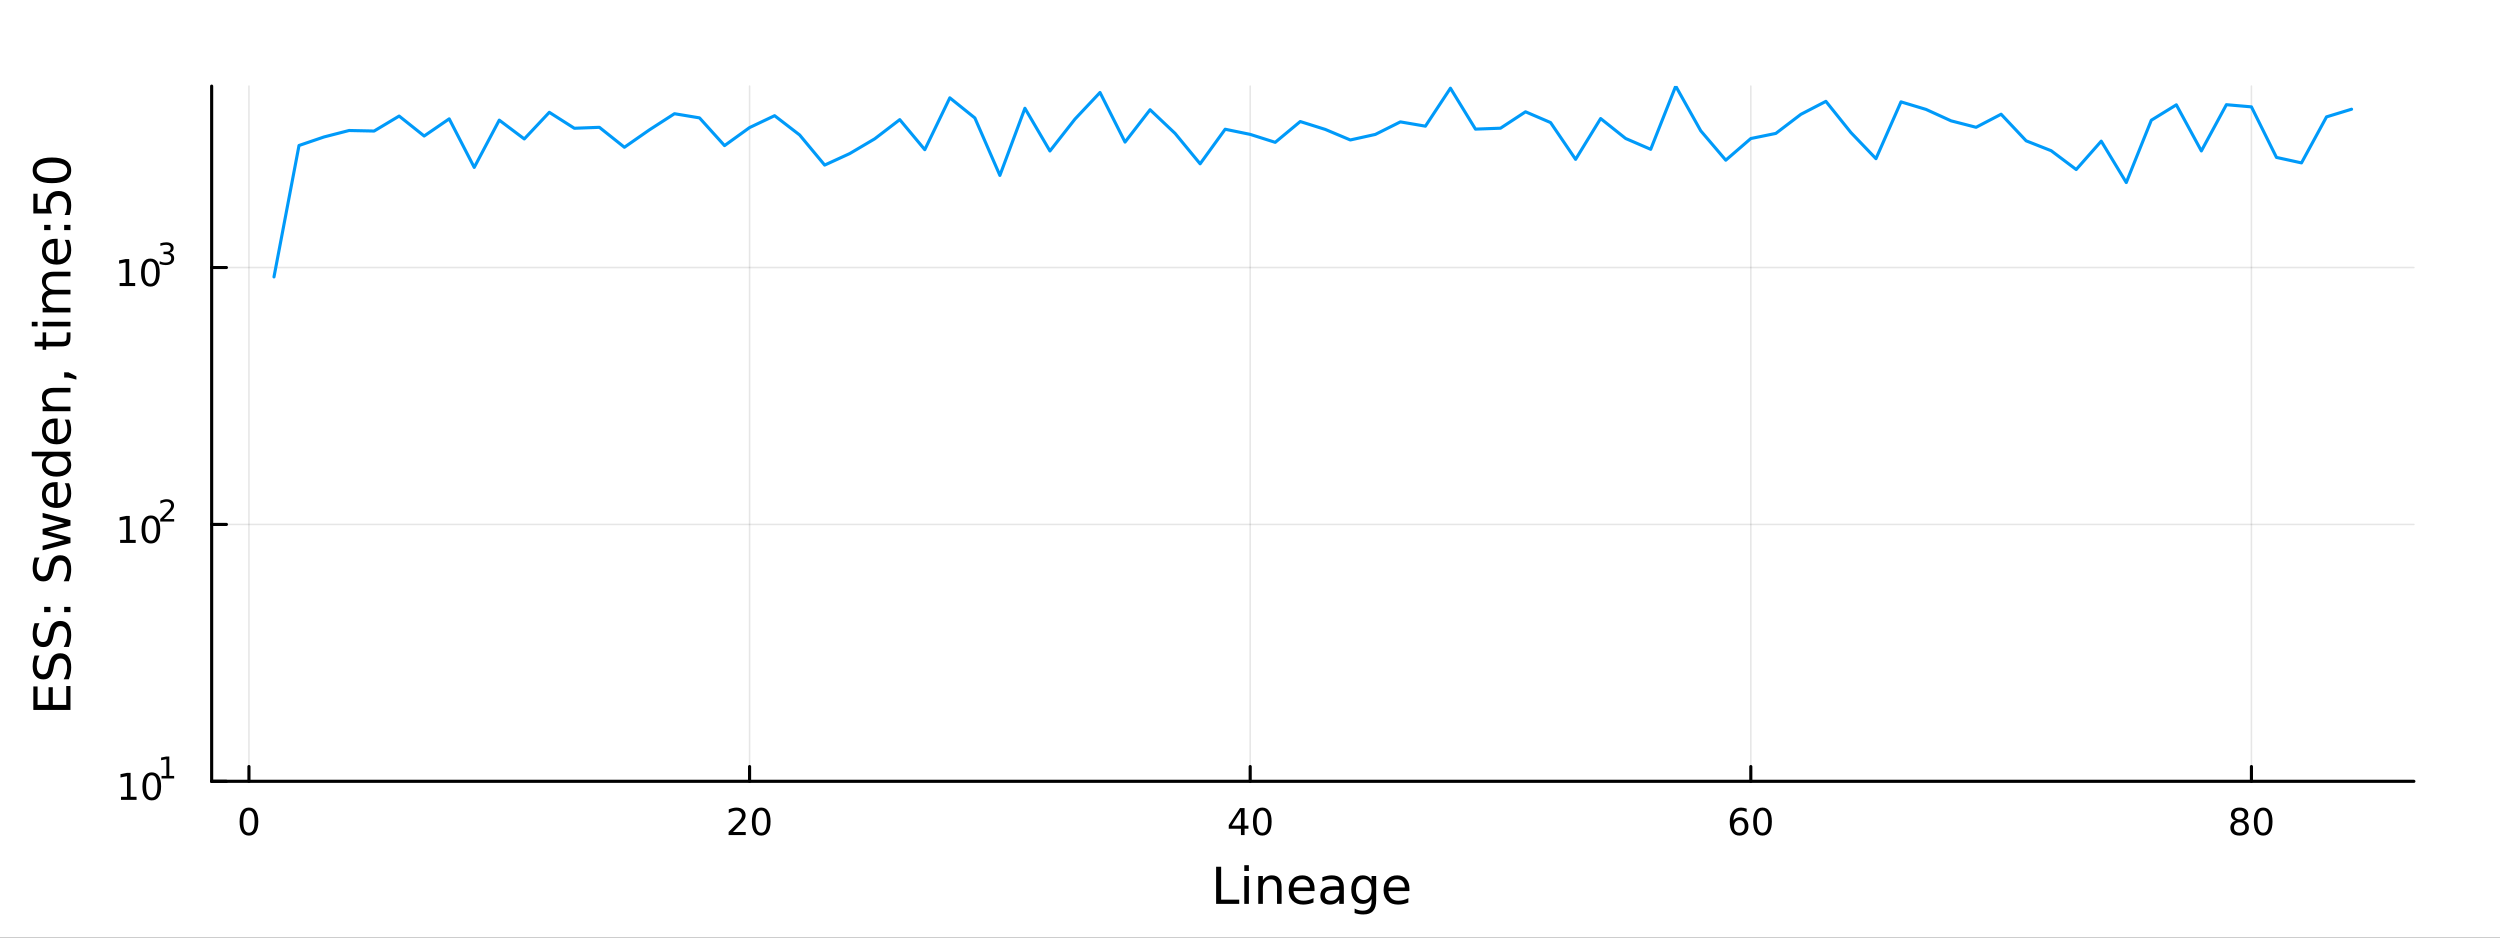 <?xml version="1.0" encoding="utf-8"?>
<svg xmlns="http://www.w3.org/2000/svg" xmlns:xlink="http://www.w3.org/1999/xlink" width="800" height="300" viewBox="0 0 3200 1200">
<rect x="0" y="0" width="3200" height="1200" fill="#333333" stroke="none"/>
<defs>
  <clipPath id="clip100">
    <rect x="0" y="0" width="3200" height="1200"/>
  </clipPath>
</defs>
<path clip-path="url(#clip100)" d="M0 1200 L3200 1200 L3200 0 L0 0  Z" fill="#ffffff" fill-rule="evenodd" fill-opacity="1"/>
<defs>
  <clipPath id="clip101">
    <rect x="640" y="0" width="2241" height="1200"/>
  </clipPath>
</defs>
<path clip-path="url(#clip100)" d="M270.918 1000.1 L3089.76 1000.1 L3089.76 110.236 L270.918 110.236  Z" fill="#ffffff" fill-rule="evenodd" fill-opacity="1"/>
<defs>
  <clipPath id="clip102">
    <rect x="270" y="110" width="2820" height="891"/>
  </clipPath>
</defs>
<polyline clip-path="url(#clip102)" style="stroke:#000000; stroke-linecap:round; stroke-linejoin:round; stroke-width:2; stroke-opacity:0.1; fill:none" points="318.657,1000.1 318.657,110.236 "/>
<polyline clip-path="url(#clip102)" style="stroke:#000000; stroke-linecap:round; stroke-linejoin:round; stroke-width:2; stroke-opacity:0.1; fill:none" points="959.449,1000.1 959.449,110.236 "/>
<polyline clip-path="url(#clip102)" style="stroke:#000000; stroke-linecap:round; stroke-linejoin:round; stroke-width:2; stroke-opacity:0.1; fill:none" points="1600.24,1000.1 1600.24,110.236 "/>
<polyline clip-path="url(#clip102)" style="stroke:#000000; stroke-linecap:round; stroke-linejoin:round; stroke-width:2; stroke-opacity:0.1; fill:none" points="2241.03,1000.1 2241.03,110.236 "/>
<polyline clip-path="url(#clip102)" style="stroke:#000000; stroke-linecap:round; stroke-linejoin:round; stroke-width:2; stroke-opacity:0.1; fill:none" points="2881.83,1000.1 2881.83,110.236 "/>
<polyline clip-path="url(#clip100)" style="stroke:#000000; stroke-linecap:round; stroke-linejoin:round; stroke-width:4; stroke-opacity:1; fill:none" points="270.918,1000.1 3089.76,1000.1 "/>
<polyline clip-path="url(#clip100)" style="stroke:#000000; stroke-linecap:round; stroke-linejoin:round; stroke-width:4; stroke-opacity:1; fill:none" points="318.657,1000.1 318.657,981.2 "/>
<polyline clip-path="url(#clip100)" style="stroke:#000000; stroke-linecap:round; stroke-linejoin:round; stroke-width:4; stroke-opacity:1; fill:none" points="959.449,1000.1 959.449,981.2 "/>
<polyline clip-path="url(#clip100)" style="stroke:#000000; stroke-linecap:round; stroke-linejoin:round; stroke-width:4; stroke-opacity:1; fill:none" points="1600.24,1000.1 1600.24,981.2 "/>
<polyline clip-path="url(#clip100)" style="stroke:#000000; stroke-linecap:round; stroke-linejoin:round; stroke-width:4; stroke-opacity:1; fill:none" points="2241.03,1000.1 2241.03,981.2 "/>
<polyline clip-path="url(#clip100)" style="stroke:#000000; stroke-linecap:round; stroke-linejoin:round; stroke-width:4; stroke-opacity:1; fill:none" points="2881.83,1000.1 2881.83,981.2 "/>
<path clip-path="url(#clip100)" d="M318.657 1037.42 Q315.046 1037.42 313.217 1040.98 Q311.411 1044.52 311.411 1051.65 Q311.411 1058.76 313.217 1062.32 Q315.046 1065.87 318.657 1065.87 Q322.291 1065.87 324.096 1062.32 Q325.925 1058.76 325.925 1051.65 Q325.925 1044.52 324.096 1040.98 Q322.291 1037.42 318.657 1037.42 M318.657 1033.71 Q324.467 1033.71 327.522 1038.32 Q330.601 1042.9 330.601 1051.65 Q330.601 1060.38 327.522 1064.99 Q324.467 1069.57 318.657 1069.57 Q312.847 1069.57 309.768 1064.99 Q306.712 1060.38 306.712 1051.65 Q306.712 1042.9 309.768 1038.32 Q312.847 1033.71 318.657 1033.71 Z" fill="#000000" fill-rule="nonzero" fill-opacity="1" /><path clip-path="url(#clip100)" d="M938.222 1064.96 L954.542 1064.96 L954.542 1068.9 L932.597 1068.9 L932.597 1064.96 Q935.259 1062.21 939.843 1057.58 Q944.449 1052.93 945.63 1051.58 Q947.875 1049.06 948.755 1047.32 Q949.658 1045.56 949.658 1043.87 Q949.658 1041.12 947.713 1039.38 Q945.792 1037.65 942.69 1037.65 Q940.491 1037.65 938.037 1038.41 Q935.607 1039.18 932.829 1040.73 L932.829 1036 Q935.653 1034.87 938.107 1034.29 Q940.56 1033.71 942.597 1033.71 Q947.968 1033.71 951.162 1036.4 Q954.357 1039.08 954.357 1043.57 Q954.357 1045.7 953.546 1047.62 Q952.759 1049.52 950.653 1052.12 Q950.074 1052.79 946.972 1056 Q943.871 1059.2 938.222 1064.96 Z" fill="#000000" fill-rule="nonzero" fill-opacity="1" /><path clip-path="url(#clip100)" d="M974.356 1037.42 Q970.745 1037.42 968.917 1040.98 Q967.111 1044.52 967.111 1051.65 Q967.111 1058.76 968.917 1062.32 Q970.745 1065.87 974.356 1065.87 Q977.991 1065.87 979.796 1062.32 Q981.625 1058.76 981.625 1051.65 Q981.625 1044.52 979.796 1040.98 Q977.991 1037.42 974.356 1037.42 M974.356 1033.71 Q980.167 1033.71 983.222 1038.32 Q986.301 1042.9 986.301 1051.65 Q986.301 1060.38 983.222 1064.99 Q980.167 1069.57 974.356 1069.57 Q968.546 1069.57 965.468 1064.99 Q962.412 1060.38 962.412 1051.65 Q962.412 1042.9 965.468 1038.32 Q968.546 1033.71 974.356 1033.71 Z" fill="#000000" fill-rule="nonzero" fill-opacity="1" /><path clip-path="url(#clip100)" d="M1588.41 1038.41 L1576.61 1056.86 L1588.41 1056.86 L1588.41 1038.41 M1587.19 1034.34 L1593.07 1034.34 L1593.07 1056.86 L1598 1056.86 L1598 1060.75 L1593.07 1060.75 L1593.07 1068.9 L1588.41 1068.9 L1588.41 1060.75 L1572.81 1060.75 L1572.81 1056.24 L1587.19 1034.34 Z" fill="#000000" fill-rule="nonzero" fill-opacity="1" /><path clip-path="url(#clip100)" d="M1615.73 1037.42 Q1612.12 1037.42 1610.29 1040.98 Q1608.48 1044.52 1608.48 1051.65 Q1608.48 1058.76 1610.29 1062.32 Q1612.12 1065.87 1615.73 1065.87 Q1619.36 1065.87 1621.17 1062.32 Q1623 1058.76 1623 1051.65 Q1623 1044.52 1621.17 1040.98 Q1619.36 1037.42 1615.73 1037.42 M1615.73 1033.71 Q1621.54 1033.71 1624.59 1038.32 Q1627.67 1042.9 1627.67 1051.65 Q1627.67 1060.38 1624.59 1064.99 Q1621.54 1069.57 1615.73 1069.57 Q1609.92 1069.57 1606.84 1064.99 Q1603.78 1060.38 1603.78 1051.65 Q1603.78 1042.9 1606.84 1038.32 Q1609.92 1033.71 1615.73 1033.71 Z" fill="#000000" fill-rule="nonzero" fill-opacity="1" /><path clip-path="url(#clip100)" d="M2226.44 1049.75 Q2223.29 1049.75 2221.44 1051.91 Q2219.61 1054.06 2219.61 1057.81 Q2219.61 1061.54 2221.44 1063.71 Q2223.29 1065.87 2226.44 1065.87 Q2229.59 1065.87 2231.42 1063.71 Q2233.27 1061.54 2233.27 1057.81 Q2233.27 1054.06 2231.42 1051.91 Q2229.59 1049.75 2226.44 1049.75 M2235.72 1035.1 L2235.72 1039.36 Q2233.96 1038.53 2232.16 1038.09 Q2230.37 1037.65 2228.62 1037.65 Q2223.99 1037.65 2221.53 1040.77 Q2219.1 1043.9 2218.75 1050.22 Q2220.12 1048.2 2222.18 1047.14 Q2224.24 1046.05 2226.72 1046.05 Q2231.93 1046.05 2234.93 1049.22 Q2237.97 1052.37 2237.97 1057.81 Q2237.97 1063.13 2234.82 1066.35 Q2231.67 1069.57 2226.44 1069.57 Q2220.44 1069.57 2217.27 1064.99 Q2214.1 1060.38 2214.1 1051.65 Q2214.1 1043.46 2217.99 1038.6 Q2221.88 1033.71 2228.43 1033.71 Q2230.19 1033.71 2231.97 1034.06 Q2233.78 1034.41 2235.72 1035.1 Z" fill="#000000" fill-rule="nonzero" fill-opacity="1" /><path clip-path="url(#clip100)" d="M2256.02 1037.42 Q2252.41 1037.42 2250.58 1040.98 Q2248.78 1044.52 2248.78 1051.65 Q2248.78 1058.76 2250.58 1062.32 Q2252.41 1065.87 2256.02 1065.87 Q2259.66 1065.87 2261.46 1062.32 Q2263.29 1058.76 2263.29 1051.65 Q2263.29 1044.52 2261.46 1040.98 Q2259.66 1037.42 2256.02 1037.42 M2256.02 1033.71 Q2261.83 1033.71 2264.89 1038.32 Q2267.97 1042.9 2267.97 1051.65 Q2267.97 1060.38 2264.89 1064.99 Q2261.83 1069.57 2256.02 1069.57 Q2250.21 1069.57 2247.13 1064.99 Q2244.08 1060.38 2244.08 1051.65 Q2244.08 1042.9 2247.13 1038.32 Q2250.21 1033.71 2256.02 1033.71 Z" fill="#000000" fill-rule="nonzero" fill-opacity="1" /><path clip-path="url(#clip100)" d="M2866.7 1052.49 Q2863.37 1052.49 2861.44 1054.27 Q2859.55 1056.05 2859.55 1059.18 Q2859.55 1062.3 2861.44 1064.08 Q2863.37 1065.87 2866.7 1065.87 Q2870.03 1065.87 2871.95 1064.08 Q2873.88 1062.28 2873.88 1059.18 Q2873.88 1056.05 2871.95 1054.27 Q2870.06 1052.49 2866.7 1052.49 M2862.02 1050.5 Q2859.01 1049.75 2857.32 1047.69 Q2855.66 1045.63 2855.66 1042.67 Q2855.66 1038.53 2858.6 1036.12 Q2861.56 1033.71 2866.7 1033.71 Q2871.86 1033.71 2874.8 1036.12 Q2877.74 1038.53 2877.74 1042.67 Q2877.74 1045.63 2876.05 1047.69 Q2874.38 1049.75 2871.4 1050.5 Q2874.78 1051.28 2876.65 1053.57 Q2878.55 1055.87 2878.55 1059.18 Q2878.55 1064.2 2875.47 1066.88 Q2872.42 1069.57 2866.7 1069.57 Q2860.98 1069.57 2857.9 1066.88 Q2854.85 1064.2 2854.85 1059.18 Q2854.85 1055.87 2856.75 1053.57 Q2858.64 1051.28 2862.02 1050.5 M2860.31 1043.11 Q2860.31 1045.8 2861.98 1047.3 Q2863.67 1048.81 2866.7 1048.81 Q2869.71 1048.81 2871.4 1047.3 Q2873.11 1045.8 2873.11 1043.11 Q2873.11 1040.43 2871.4 1038.92 Q2869.71 1037.42 2866.7 1037.42 Q2863.67 1037.42 2861.98 1038.92 Q2860.31 1040.43 2860.31 1043.11 Z" fill="#000000" fill-rule="nonzero" fill-opacity="1" /><path clip-path="url(#clip100)" d="M2896.86 1037.42 Q2893.25 1037.42 2891.42 1040.98 Q2889.62 1044.52 2889.62 1051.65 Q2889.62 1058.76 2891.42 1062.32 Q2893.25 1065.87 2896.86 1065.87 Q2900.5 1065.87 2902.3 1062.32 Q2904.13 1058.76 2904.13 1051.65 Q2904.13 1044.52 2902.3 1040.98 Q2900.5 1037.42 2896.86 1037.42 M2896.86 1033.71 Q2902.67 1033.71 2905.73 1038.32 Q2908.81 1042.9 2908.81 1051.65 Q2908.81 1060.38 2905.73 1064.99 Q2902.67 1069.57 2896.86 1069.57 Q2891.05 1069.57 2887.97 1064.99 Q2884.92 1060.38 2884.92 1051.65 Q2884.92 1042.9 2887.97 1038.32 Q2891.05 1033.71 2896.86 1033.71 Z" fill="#000000" fill-rule="nonzero" fill-opacity="1" /><path clip-path="url(#clip100)" d="M1556.64 1109.44 L1563.07 1109.44 L1563.07 1151.55 L1586.21 1151.55 L1586.21 1156.96 L1556.64 1156.96 L1556.64 1109.44 Z" fill="#000000" fill-rule="nonzero" fill-opacity="1" /><path clip-path="url(#clip100)" d="M1592.7 1121.31 L1598.56 1121.31 L1598.56 1156.96 L1592.7 1156.96 L1592.7 1121.31 M1592.7 1107.44 L1598.56 1107.44 L1598.56 1114.85 L1592.7 1114.85 L1592.7 1107.44 Z" fill="#000000" fill-rule="nonzero" fill-opacity="1" /><path clip-path="url(#clip100)" d="M1640.44 1135.45 L1640.44 1156.96 L1634.59 1156.96 L1634.59 1135.64 Q1634.59 1130.58 1632.61 1128.06 Q1630.64 1125.55 1626.69 1125.55 Q1621.95 1125.55 1619.21 1128.57 Q1616.48 1131.59 1616.48 1136.81 L1616.48 1156.96 L1610.59 1156.96 L1610.59 1121.31 L1616.48 1121.31 L1616.48 1126.85 Q1618.58 1123.64 1621.41 1122.05 Q1624.27 1120.45 1628 1120.45 Q1634.14 1120.45 1637.29 1124.27 Q1640.44 1128.06 1640.44 1135.45 Z" fill="#000000" fill-rule="nonzero" fill-opacity="1" /><path clip-path="url(#clip100)" d="M1682.62 1137.67 L1682.62 1140.54 L1655.69 1140.54 Q1656.07 1146.59 1659.32 1149.77 Q1662.6 1152.92 1668.42 1152.92 Q1671.79 1152.92 1674.95 1152.09 Q1678.13 1151.26 1681.25 1149.61 L1681.25 1155.15 Q1678.1 1156.48 1674.79 1157.18 Q1671.48 1157.88 1668.07 1157.88 Q1659.54 1157.88 1654.54 1152.92 Q1649.58 1147.95 1649.58 1139.49 Q1649.58 1130.74 1654.29 1125.61 Q1659.03 1120.45 1667.05 1120.45 Q1674.25 1120.45 1678.42 1125.1 Q1682.62 1129.72 1682.62 1137.67 M1676.76 1135.95 Q1676.7 1131.15 1674.05 1128.28 Q1671.44 1125.42 1667.12 1125.42 Q1662.21 1125.42 1659.25 1128.19 Q1656.33 1130.96 1655.88 1135.99 L1676.76 1135.95 Z" fill="#000000" fill-rule="nonzero" fill-opacity="1" /><path clip-path="url(#clip100)" d="M1708.43 1139.04 Q1701.33 1139.04 1698.59 1140.67 Q1695.86 1142.29 1695.86 1146.2 Q1695.86 1149.32 1697.89 1151.17 Q1699.96 1152.98 1703.5 1152.98 Q1708.37 1152.98 1711.29 1149.55 Q1714.25 1146.08 1714.25 1140.35 L1714.25 1139.04 L1708.43 1139.04 M1720.11 1136.62 L1720.11 1156.96 L1714.25 1156.96 L1714.25 1151.55 Q1712.25 1154.8 1709.26 1156.36 Q1706.27 1157.88 1701.94 1157.88 Q1696.46 1157.88 1693.22 1154.83 Q1690 1151.74 1690 1146.59 Q1690 1140.57 1694.01 1137.51 Q1698.05 1134.46 1706.04 1134.46 L1714.25 1134.46 L1714.25 1133.89 Q1714.25 1129.84 1711.58 1127.65 Q1708.94 1125.42 1704.13 1125.42 Q1701.08 1125.42 1698.18 1126.15 Q1695.28 1126.88 1692.61 1128.35 L1692.61 1122.94 Q1695.83 1121.7 1698.85 1121.09 Q1701.87 1120.45 1704.74 1120.45 Q1712.47 1120.45 1716.29 1124.46 Q1720.11 1128.48 1720.11 1136.62 Z" fill="#000000" fill-rule="nonzero" fill-opacity="1" /><path clip-path="url(#clip100)" d="M1755.63 1138.72 Q1755.63 1132.36 1752.99 1128.86 Q1750.38 1125.36 1745.64 1125.36 Q1740.93 1125.36 1738.28 1128.86 Q1735.67 1132.36 1735.67 1138.72 Q1735.67 1145.06 1738.28 1148.56 Q1740.93 1152.06 1745.64 1152.06 Q1750.38 1152.06 1752.99 1148.56 Q1755.63 1145.06 1755.63 1138.72 M1761.49 1152.54 Q1761.49 1161.64 1757.45 1166.06 Q1753.4 1170.52 1745.06 1170.52 Q1741.98 1170.52 1739.24 1170.04 Q1736.5 1169.6 1733.92 1168.64 L1733.92 1162.95 Q1736.5 1164.35 1739.02 1165.01 Q1741.53 1165.68 1744.14 1165.68 Q1749.9 1165.68 1752.77 1162.66 Q1755.63 1159.67 1755.63 1153.59 L1755.63 1150.69 Q1753.82 1153.84 1750.98 1155.4 Q1748.15 1156.96 1744.2 1156.96 Q1737.65 1156.96 1733.64 1151.96 Q1729.63 1146.97 1729.63 1138.72 Q1729.63 1130.45 1733.64 1125.45 Q1737.65 1120.45 1744.2 1120.45 Q1748.15 1120.45 1750.98 1122.01 Q1753.82 1123.57 1755.63 1126.72 L1755.63 1121.31 L1761.49 1121.31 L1761.49 1152.54 Z" fill="#000000" fill-rule="nonzero" fill-opacity="1" /><path clip-path="url(#clip100)" d="M1804.04 1137.67 L1804.04 1140.54 L1777.12 1140.54 Q1777.5 1146.59 1780.74 1149.77 Q1784.02 1152.92 1789.85 1152.92 Q1793.22 1152.92 1796.37 1152.09 Q1799.55 1151.26 1802.67 1149.61 L1802.67 1155.15 Q1799.52 1156.48 1796.21 1157.18 Q1792.9 1157.88 1789.5 1157.88 Q1780.97 1157.88 1775.97 1152.92 Q1771 1147.95 1771 1139.49 Q1771 1130.74 1775.71 1125.61 Q1780.46 1120.45 1788.48 1120.45 Q1795.67 1120.45 1799.84 1125.1 Q1804.04 1129.72 1804.04 1137.67 M1798.19 1135.95 Q1798.12 1131.15 1795.48 1128.28 Q1792.87 1125.42 1788.54 1125.42 Q1783.64 1125.42 1780.68 1128.19 Q1777.75 1130.96 1777.31 1135.99 L1798.19 1135.95 Z" fill="#000000" fill-rule="nonzero" fill-opacity="1" /><polyline clip-path="url(#clip102)" style="stroke:#000000; stroke-linecap:round; stroke-linejoin:round; stroke-width:2; stroke-opacity:0.1; fill:none" points="270.918,1000.1 3089.76,1000.1 "/>
<polyline clip-path="url(#clip102)" style="stroke:#000000; stroke-linecap:round; stroke-linejoin:round; stroke-width:2; stroke-opacity:0.1; fill:none" points="270.918,671.27 3089.76,671.27 "/>
<polyline clip-path="url(#clip102)" style="stroke:#000000; stroke-linecap:round; stroke-linejoin:round; stroke-width:2; stroke-opacity:0.1; fill:none" points="270.918,342.441 3089.76,342.441 "/>
<polyline clip-path="url(#clip100)" style="stroke:#000000; stroke-linecap:round; stroke-linejoin:round; stroke-width:4; stroke-opacity:1; fill:none" points="270.918,1000.1 270.918,110.236 "/>
<polyline clip-path="url(#clip100)" style="stroke:#000000; stroke-linecap:round; stroke-linejoin:round; stroke-width:4; stroke-opacity:1; fill:none" points="270.918,1000.1 289.815,1000.1 "/>
<polyline clip-path="url(#clip100)" style="stroke:#000000; stroke-linecap:round; stroke-linejoin:round; stroke-width:4; stroke-opacity:1; fill:none" points="270.918,671.27 289.815,671.27 "/>
<polyline clip-path="url(#clip100)" style="stroke:#000000; stroke-linecap:round; stroke-linejoin:round; stroke-width:4; stroke-opacity:1; fill:none" points="270.918,342.441 289.815,342.441 "/>
<path clip-path="url(#clip100)" d="M154.902 1019.89 L162.54 1019.89 L162.54 993.525 L154.23 995.191 L154.23 990.932 L162.494 989.265 L167.17 989.265 L167.17 1019.89 L174.809 1019.89 L174.809 1023.83 L154.902 1023.83 L154.902 1019.89 Z" fill="#000000" fill-rule="nonzero" fill-opacity="1" /><path clip-path="url(#clip100)" d="M194.253 992.344 Q190.642 992.344 188.813 995.909 Q187.008 999.45 187.008 1006.58 Q187.008 1013.69 188.813 1017.25 Q190.642 1020.79 194.253 1020.79 Q197.887 1020.79 199.693 1017.25 Q201.522 1013.69 201.522 1006.58 Q201.522 999.45 199.693 995.909 Q197.887 992.344 194.253 992.344 M194.253 988.64 Q200.063 988.64 203.119 993.247 Q206.198 997.83 206.198 1006.58 Q206.198 1015.31 203.119 1019.91 Q200.063 1024.5 194.253 1024.5 Q188.443 1024.5 185.364 1019.91 Q182.309 1015.31 182.309 1006.58 Q182.309 997.83 185.364 993.247 Q188.443 988.64 194.253 988.64 Z" fill="#000000" fill-rule="nonzero" fill-opacity="1" /><path clip-path="url(#clip100)" d="M206.743 993.218 L212.95 993.218 L212.95 971.796 L206.198 973.15 L206.198 969.689 L212.912 968.335 L216.711 968.335 L216.711 993.218 L222.918 993.218 L222.918 996.415 L206.743 996.415 L206.743 993.218 Z" fill="#000000" fill-rule="nonzero" fill-opacity="1" /><path clip-path="url(#clip100)" d="M153.792 691.062 L161.431 691.062 L161.431 664.696 L153.121 666.363 L153.121 662.104 L161.384 660.437 L166.06 660.437 L166.06 691.062 L173.699 691.062 L173.699 694.997 L153.792 694.997 L153.792 691.062 Z" fill="#000000" fill-rule="nonzero" fill-opacity="1" /><path clip-path="url(#clip100)" d="M193.143 663.516 Q189.532 663.516 187.704 667.081 Q185.898 670.622 185.898 677.752 Q185.898 684.858 187.704 688.423 Q189.532 691.965 193.143 691.965 Q196.778 691.965 198.583 688.423 Q200.412 684.858 200.412 677.752 Q200.412 670.622 198.583 667.081 Q196.778 663.516 193.143 663.516 M193.143 659.812 Q198.954 659.812 202.009 664.419 Q205.088 669.002 205.088 677.752 Q205.088 686.479 202.009 691.085 Q198.954 695.668 193.143 695.668 Q187.333 695.668 184.255 691.085 Q181.199 686.479 181.199 677.752 Q181.199 669.002 184.255 664.419 Q187.333 659.812 193.143 659.812 Z" fill="#000000" fill-rule="nonzero" fill-opacity="1" /><path clip-path="url(#clip100)" d="M209.658 664.389 L222.918 664.389 L222.918 667.587 L205.088 667.587 L205.088 664.389 Q207.251 662.151 210.975 658.39 Q214.717 654.609 215.677 653.519 Q217.501 651.469 218.216 650.058 Q218.949 648.629 218.949 647.256 Q218.949 645.017 217.369 643.607 Q215.808 642.196 213.288 642.196 Q211.501 642.196 209.508 642.817 Q207.533 643.438 205.276 644.698 L205.276 640.861 Q207.57 639.939 209.564 639.469 Q211.558 638.999 213.213 638.999 Q217.576 638.999 220.172 641.181 Q222.767 643.362 222.767 647.011 Q222.767 648.741 222.109 650.302 Q221.469 651.845 219.758 653.951 Q219.288 654.497 216.767 657.111 Q214.247 659.706 209.658 664.389 Z" fill="#000000" fill-rule="nonzero" fill-opacity="1" /><path clip-path="url(#clip100)" d="M153.134 362.234 L160.772 362.234 L160.772 335.868 L152.462 337.535 L152.462 333.276 L160.726 331.609 L165.402 331.609 L165.402 362.234 L173.041 362.234 L173.041 366.169 L153.134 366.169 L153.134 362.234 Z" fill="#000000" fill-rule="nonzero" fill-opacity="1" /><path clip-path="url(#clip100)" d="M192.485 334.688 Q188.874 334.688 187.045 338.253 Q185.24 341.794 185.24 348.924 Q185.24 356.03 187.045 359.595 Q188.874 363.137 192.485 363.137 Q196.119 363.137 197.925 359.595 Q199.754 356.03 199.754 348.924 Q199.754 341.794 197.925 338.253 Q196.119 334.688 192.485 334.688 M192.485 330.984 Q198.295 330.984 201.351 335.591 Q204.43 340.174 204.43 348.924 Q204.43 357.651 201.351 362.257 Q198.295 366.84 192.485 366.84 Q186.675 366.84 183.596 362.257 Q180.541 357.651 180.541 348.924 Q180.541 340.174 183.596 335.591 Q186.675 330.984 192.485 330.984 Z" fill="#000000" fill-rule="nonzero" fill-opacity="1" /><path clip-path="url(#clip100)" d="M217.125 323.618 Q219.852 324.201 221.375 326.045 Q222.918 327.888 222.918 330.596 Q222.918 334.753 220.059 337.028 Q217.2 339.304 211.934 339.304 Q210.166 339.304 208.285 338.947 Q206.423 338.608 204.43 337.912 L204.43 334.245 Q206.009 335.166 207.89 335.637 Q209.771 336.107 211.821 336.107 Q215.395 336.107 217.256 334.696 Q219.137 333.286 219.137 330.596 Q219.137 328.113 217.388 326.722 Q215.658 325.311 212.555 325.311 L209.282 325.311 L209.282 322.189 L212.705 322.189 Q215.507 322.189 216.993 321.079 Q218.479 319.951 218.479 317.844 Q218.479 315.682 216.937 314.534 Q215.413 313.368 212.555 313.368 Q210.994 313.368 209.207 313.707 Q207.42 314.045 205.276 314.76 L205.276 311.375 Q207.439 310.773 209.32 310.472 Q211.219 310.171 212.893 310.171 Q217.219 310.171 219.739 312.146 Q222.259 314.102 222.259 317.449 Q222.259 319.782 220.924 321.399 Q219.589 322.998 217.125 323.618 Z" fill="#000000" fill-rule="nonzero" fill-opacity="1" /><path clip-path="url(#clip100)" d="M42.686 908.718 L42.686 878.672 L48.097 878.672 L48.097 902.289 L62.165 902.289 L62.165 879.659 L67.576 879.659 L67.576 902.289 L84.795 902.289 L84.795 878.099 L90.206 878.099 L90.206 908.718 L42.686 908.718 Z" fill="#000000" fill-rule="nonzero" fill-opacity="1" /><path clip-path="url(#clip100)" d="M44.246 839.046 L50.516 839.046 Q48.766 842.706 47.906 845.952 Q47.047 849.199 47.047 852.223 Q47.047 857.474 49.084 860.339 Q51.121 863.172 54.877 863.172 Q58.028 863.172 59.651 861.294 Q61.242 859.384 62.229 854.101 L63.025 850.217 Q64.393 843.024 67.863 839.619 Q71.3 836.181 77.093 836.181 Q84 836.181 87.564 840.828 Q91.129 845.443 91.129 854.387 Q91.129 857.761 90.365 861.58 Q89.602 865.368 88.106 869.442 L81.485 869.442 Q83.681 865.527 84.795 861.771 Q85.909 858.015 85.909 854.387 Q85.909 848.881 83.745 845.889 Q81.581 842.897 77.57 842.897 Q74.069 842.897 72.096 845.061 Q70.123 847.194 69.136 852.095 L68.372 856.01 Q66.94 863.204 63.884 866.418 Q60.828 869.633 55.386 869.633 Q49.084 869.633 45.455 865.209 Q41.827 860.753 41.827 852.955 Q41.827 849.613 42.432 846.143 Q43.036 842.674 44.246 839.046 Z" fill="#000000" fill-rule="nonzero" fill-opacity="1" /><path clip-path="url(#clip100)" d="M44.246 797.669 L50.516 797.669 Q48.766 801.329 47.906 804.575 Q47.047 807.822 47.047 810.846 Q47.047 816.097 49.084 818.962 Q51.121 821.795 54.877 821.795 Q58.028 821.795 59.651 819.917 Q61.242 818.007 62.229 812.723 L63.025 808.84 Q64.393 801.647 67.863 798.241 Q71.3 794.804 77.093 794.804 Q84 794.804 87.564 799.451 Q91.129 804.066 91.129 813.01 Q91.129 816.384 90.365 820.203 Q89.602 823.991 88.106 828.065 L81.485 828.065 Q83.681 824.15 84.795 820.394 Q85.909 816.638 85.909 813.01 Q85.909 807.504 83.745 804.512 Q81.581 801.52 77.57 801.52 Q74.069 801.52 72.096 803.684 Q70.123 805.817 69.136 810.718 L68.372 814.633 Q66.94 821.826 63.884 825.041 Q60.828 828.256 55.386 828.256 Q49.084 828.256 45.455 823.832 Q41.827 819.376 41.827 811.578 Q41.827 808.236 42.432 804.766 Q43.036 801.297 44.246 797.669 Z" fill="#000000" fill-rule="nonzero" fill-opacity="1" /><path clip-path="url(#clip100)" d="M82.122 783.537 L82.122 776.821 L90.206 776.821 L90.206 783.537 L82.122 783.537 M56.5 783.537 L56.5 776.821 L64.584 776.821 L64.584 783.537 L56.5 783.537 Z" fill="#000000" fill-rule="nonzero" fill-opacity="1" /><path clip-path="url(#clip100)" d="M44.246 713.609 L50.516 713.609 Q48.766 717.27 47.906 720.516 Q47.047 723.763 47.047 726.786 Q47.047 732.038 49.084 734.903 Q51.121 737.735 54.877 737.735 Q58.028 737.735 59.651 735.858 Q61.242 733.948 62.229 728.664 L63.025 724.781 Q64.393 717.588 67.863 714.182 Q71.3 710.745 77.093 710.745 Q84 710.745 87.564 715.392 Q91.129 720.007 91.129 728.951 Q91.129 732.325 90.365 736.144 Q89.602 739.932 88.106 744.006 L81.485 744.006 Q83.681 740.091 84.795 736.335 Q85.909 732.579 85.909 728.951 Q85.909 723.444 83.745 720.453 Q81.581 717.461 77.57 717.461 Q74.069 717.461 72.096 719.625 Q70.123 721.758 69.136 726.659 L68.372 730.574 Q66.94 737.767 63.884 740.982 Q60.828 744.197 55.386 744.197 Q49.084 744.197 45.455 739.772 Q41.827 735.316 41.827 727.518 Q41.827 724.176 42.432 720.707 Q43.036 717.238 44.246 713.609 Z" fill="#000000" fill-rule="nonzero" fill-opacity="1" /><path clip-path="url(#clip100)" d="M54.558 704.379 L54.558 698.523 L82.376 691.202 L54.558 683.913 L54.558 677.007 L82.376 669.686 L54.558 662.397 L54.558 656.541 L90.206 665.867 L90.206 672.773 L60.988 680.444 L90.206 688.147 L90.206 695.053 L54.558 704.379 Z" fill="#000000" fill-rule="nonzero" fill-opacity="1" /><path clip-path="url(#clip100)" d="M70.918 617.169 L73.783 617.169 L73.783 644.096 Q79.83 643.714 83.013 640.467 Q86.164 637.189 86.164 631.364 Q86.164 627.991 85.337 624.84 Q84.509 621.657 82.854 618.538 L88.392 618.538 Q89.729 621.689 90.429 624.999 Q91.129 628.309 91.129 631.715 Q91.129 640.245 86.164 645.242 Q81.199 650.207 72.732 650.207 Q63.98 650.207 58.855 645.496 Q53.699 640.754 53.699 632.733 Q53.699 625.54 58.346 621.37 Q62.961 617.169 70.918 617.169 M69.2 623.025 Q64.393 623.089 61.529 625.731 Q58.664 628.341 58.664 632.669 Q58.664 637.571 61.433 640.531 Q64.202 643.459 69.231 643.905 L69.2 623.025 Z" fill="#000000" fill-rule="nonzero" fill-opacity="1" /><path clip-path="url(#clip100)" d="M59.969 584.099 L40.681 584.099 L40.681 578.243 L90.206 578.243 L90.206 584.099 L84.859 584.099 Q88.042 585.945 89.602 588.778 Q91.129 591.579 91.129 595.526 Q91.129 601.987 85.973 606.061 Q80.817 610.103 72.414 610.103 Q64.011 610.103 58.855 606.061 Q53.699 601.987 53.699 595.526 Q53.699 591.579 55.259 588.778 Q56.786 585.945 59.969 584.099 M72.414 604.056 Q78.875 604.056 82.567 601.414 Q86.228 598.74 86.228 594.093 Q86.228 589.446 82.567 586.773 Q78.875 584.099 72.414 584.099 Q65.953 584.099 62.293 586.773 Q58.601 589.446 58.601 594.093 Q58.601 598.74 62.293 601.414 Q65.953 604.056 72.414 604.056 Z" fill="#000000" fill-rule="nonzero" fill-opacity="1" /><path clip-path="url(#clip100)" d="M70.918 535.688 L73.783 535.688 L73.783 562.615 Q79.83 562.233 83.013 558.986 Q86.164 555.708 86.164 549.883 Q86.164 546.51 85.337 543.359 Q84.509 540.176 82.854 537.057 L88.392 537.057 Q89.729 540.208 90.429 543.518 Q91.129 546.828 91.129 550.234 Q91.129 558.764 86.164 563.761 Q81.199 568.726 72.732 568.726 Q63.98 568.726 58.855 564.015 Q53.699 559.273 53.699 551.252 Q53.699 544.059 58.346 539.889 Q62.961 535.688 70.918 535.688 M69.2 541.544 Q64.393 541.608 61.529 544.25 Q58.664 546.86 58.664 551.188 Q58.664 556.09 61.433 559.05 Q64.202 561.978 69.231 562.424 L69.2 541.544 Z" fill="#000000" fill-rule="nonzero" fill-opacity="1" /><path clip-path="url(#clip100)" d="M68.69 496.443 L90.206 496.443 L90.206 502.3 L68.881 502.3 Q63.82 502.3 61.306 504.273 Q58.791 506.247 58.791 510.193 Q58.791 514.936 61.815 517.673 Q64.839 520.41 70.059 520.41 L90.206 520.41 L90.206 526.298 L54.558 526.298 L54.558 520.41 L60.096 520.41 Q56.882 518.31 55.29 515.477 Q53.699 512.612 53.699 508.888 Q53.699 502.745 57.518 499.594 Q61.306 496.443 68.69 496.443 Z" fill="#000000" fill-rule="nonzero" fill-opacity="1" /><path clip-path="url(#clip100)" d="M82.122 483.266 L82.122 476.55 L87.596 476.55 L97.781 481.77 L97.781 485.876 L87.596 483.266 L82.122 483.266 Z" fill="#000000" fill-rule="nonzero" fill-opacity="1" /><path clip-path="url(#clip100)" d="M44.437 437.529 L54.558 437.529 L54.558 425.466 L59.11 425.466 L59.11 437.529 L78.462 437.529 Q82.822 437.529 84.063 436.351 Q85.305 435.142 85.305 431.481 L85.305 425.466 L90.206 425.466 L90.206 431.481 Q90.206 438.261 87.692 440.839 Q85.145 443.417 78.462 443.417 L59.11 443.417 L59.11 447.714 L54.558 447.714 L54.558 443.417 L44.437 443.417 L44.437 437.529 Z" fill="#000000" fill-rule="nonzero" fill-opacity="1" /><path clip-path="url(#clip100)" d="M54.558 417.763 L54.558 411.907 L90.206 411.907 L90.206 417.763 L54.558 417.763 M40.681 417.763 L40.681 411.907 L48.097 411.907 L48.097 417.763 L40.681 417.763 Z" fill="#000000" fill-rule="nonzero" fill-opacity="1" /><path clip-path="url(#clip100)" d="M61.401 371.898 Q57.455 369.702 55.577 366.647 Q53.699 363.591 53.699 359.453 Q53.699 353.883 57.614 350.86 Q61.497 347.836 68.69 347.836 L90.206 347.836 L90.206 353.724 L68.881 353.724 Q63.757 353.724 61.274 355.538 Q58.791 357.353 58.791 361.077 Q58.791 365.628 61.815 368.27 Q64.839 370.912 70.059 370.912 L90.206 370.912 L90.206 376.8 L68.881 376.8 Q63.725 376.8 61.274 378.614 Q58.791 380.428 58.791 384.216 Q58.791 388.704 61.847 391.346 Q64.871 393.987 70.059 393.987 L90.206 393.987 L90.206 399.876 L54.558 399.876 L54.558 393.987 L60.096 393.987 Q56.818 391.982 55.259 389.181 Q53.699 386.38 53.699 382.529 Q53.699 378.646 55.672 375.94 Q57.646 373.203 61.401 371.898 Z" fill="#000000" fill-rule="nonzero" fill-opacity="1" /><path clip-path="url(#clip100)" d="M70.918 305.663 L73.783 305.663 L73.783 332.59 Q79.83 332.208 83.013 328.962 Q86.164 325.683 86.164 319.859 Q86.164 316.485 85.337 313.334 Q84.509 310.151 82.854 307.032 L88.392 307.032 Q89.729 310.183 90.429 313.493 Q91.129 316.803 91.129 320.209 Q91.129 328.739 86.164 333.736 Q81.199 338.701 72.732 338.701 Q63.98 338.701 58.855 333.99 Q53.699 329.248 53.699 321.227 Q53.699 314.034 58.346 309.864 Q62.961 305.663 70.918 305.663 M69.2 311.52 Q64.393 311.583 61.529 314.225 Q58.664 316.835 58.664 321.164 Q58.664 326.065 61.433 329.025 Q64.202 331.953 69.231 332.399 L69.2 311.52 Z" fill="#000000" fill-rule="nonzero" fill-opacity="1" /><path clip-path="url(#clip100)" d="M82.122 294.555 L82.122 287.839 L90.206 287.839 L90.206 294.555 L82.122 294.555 M56.5 294.555 L56.5 287.839 L64.584 287.839 L64.584 294.555 L56.5 294.555 Z" fill="#000000" fill-rule="nonzero" fill-opacity="1" /><path clip-path="url(#clip100)" d="M42.686 273.198 L42.686 247.958 L48.097 247.958 L48.097 267.31 L59.746 267.31 Q59.269 265.909 59.046 264.509 Q58.791 263.108 58.791 261.708 Q58.791 253.751 63.152 249.104 Q67.513 244.457 74.96 244.457 Q82.631 244.457 86.896 249.231 Q91.129 254.005 91.129 262.695 Q91.129 265.686 90.62 268.806 Q90.111 271.893 89.092 275.203 L82.631 275.203 Q84.191 272.339 84.955 269.283 Q85.719 266.228 85.719 262.822 Q85.719 257.316 82.822 254.101 Q79.926 250.886 74.96 250.886 Q69.995 250.886 67.099 254.101 Q64.202 257.316 64.202 262.822 Q64.202 265.4 64.775 267.978 Q65.348 270.524 66.558 273.198 L42.686 273.198 Z" fill="#000000" fill-rule="nonzero" fill-opacity="1" /><path clip-path="url(#clip100)" d="M46.919 218.039 Q46.919 223.004 51.821 225.519 Q56.691 228.001 66.494 228.001 Q76.265 228.001 81.167 225.519 Q86.037 223.004 86.037 218.039 Q86.037 213.042 81.167 210.559 Q76.265 208.045 66.494 208.045 Q56.691 208.045 51.821 210.559 Q46.919 213.042 46.919 218.039 M41.827 218.039 Q41.827 210.05 48.161 205.849 Q54.463 201.616 66.494 201.616 Q78.493 201.616 84.827 205.849 Q91.129 210.05 91.129 218.039 Q91.129 226.028 84.827 230.261 Q78.493 234.463 66.494 234.463 Q54.463 234.463 48.161 230.261 Q41.827 226.028 41.827 218.039 Z" fill="#000000" fill-rule="nonzero" fill-opacity="1" /><polyline clip-path="url(#clip102)" style="stroke:#009af9; stroke-linecap:round; stroke-linejoin:round; stroke-width:4; stroke-opacity:1; fill:none" points="350.696,354.435 382.736,186.229 414.776,175.296 446.815,167.045 478.855,167.737 510.894,148.562 542.934,174.087 574.974,152.127 607.013,214.29 639.053,153.786 671.093,177.852 703.132,143.777 735.172,164.174 767.211,162.976 799.251,188.501 831.291,166.184 863.33,145.555 895.37,150.886 927.41,186.382 959.449,163.289 991.489,148.086 1023.53,172.744 1055.57,211.307 1087.61,196.594 1119.65,177.684 1151.69,153.137 1183.73,191.584 1215.77,125.223 1247.81,150.963 1279.85,224.531 1311.89,138.596 1343.92,193.261 1375.96,152.431 1408,118.387 1440.04,181.861 1472.08,140.453 1504.12,170.781 1536.16,209.686 1568.2,165.418 1600.24,172.003 1632.28,182.188 1664.32,155.568 1696.36,165.662 1728.4,179.16 1760.44,172.052 1792.48,156.01 1824.52,161.491 1856.56,112.899 1888.6,165.27 1920.64,164.095 1952.68,143.096 1984.72,156.867 2016.76,203.979 2048.8,151.733 2080.84,177.263 2112.88,191.116 2144.92,110.236 2176.95,167.405 2208.99,205.041 2241.03,177.328 2273.07,170.758 2305.11,146.353 2337.15,129.735 2369.19,169.697 2401.23,203.108 2433.27,130.383 2465.31,140.048 2497.35,154.672 2529.39,162.928 2561.43,146.211 2593.47,180.256 2625.51,192.922 2657.55,216.984 2689.59,180.68 2721.63,233.654 2753.67,153.895 2785.71,134.174 2817.75,193.198 2849.79,134.011 2881.83,136.784 2913.87,201.486 2945.91,208.501 2977.95,149.588 3009.99,139.801 "/>
</svg>
